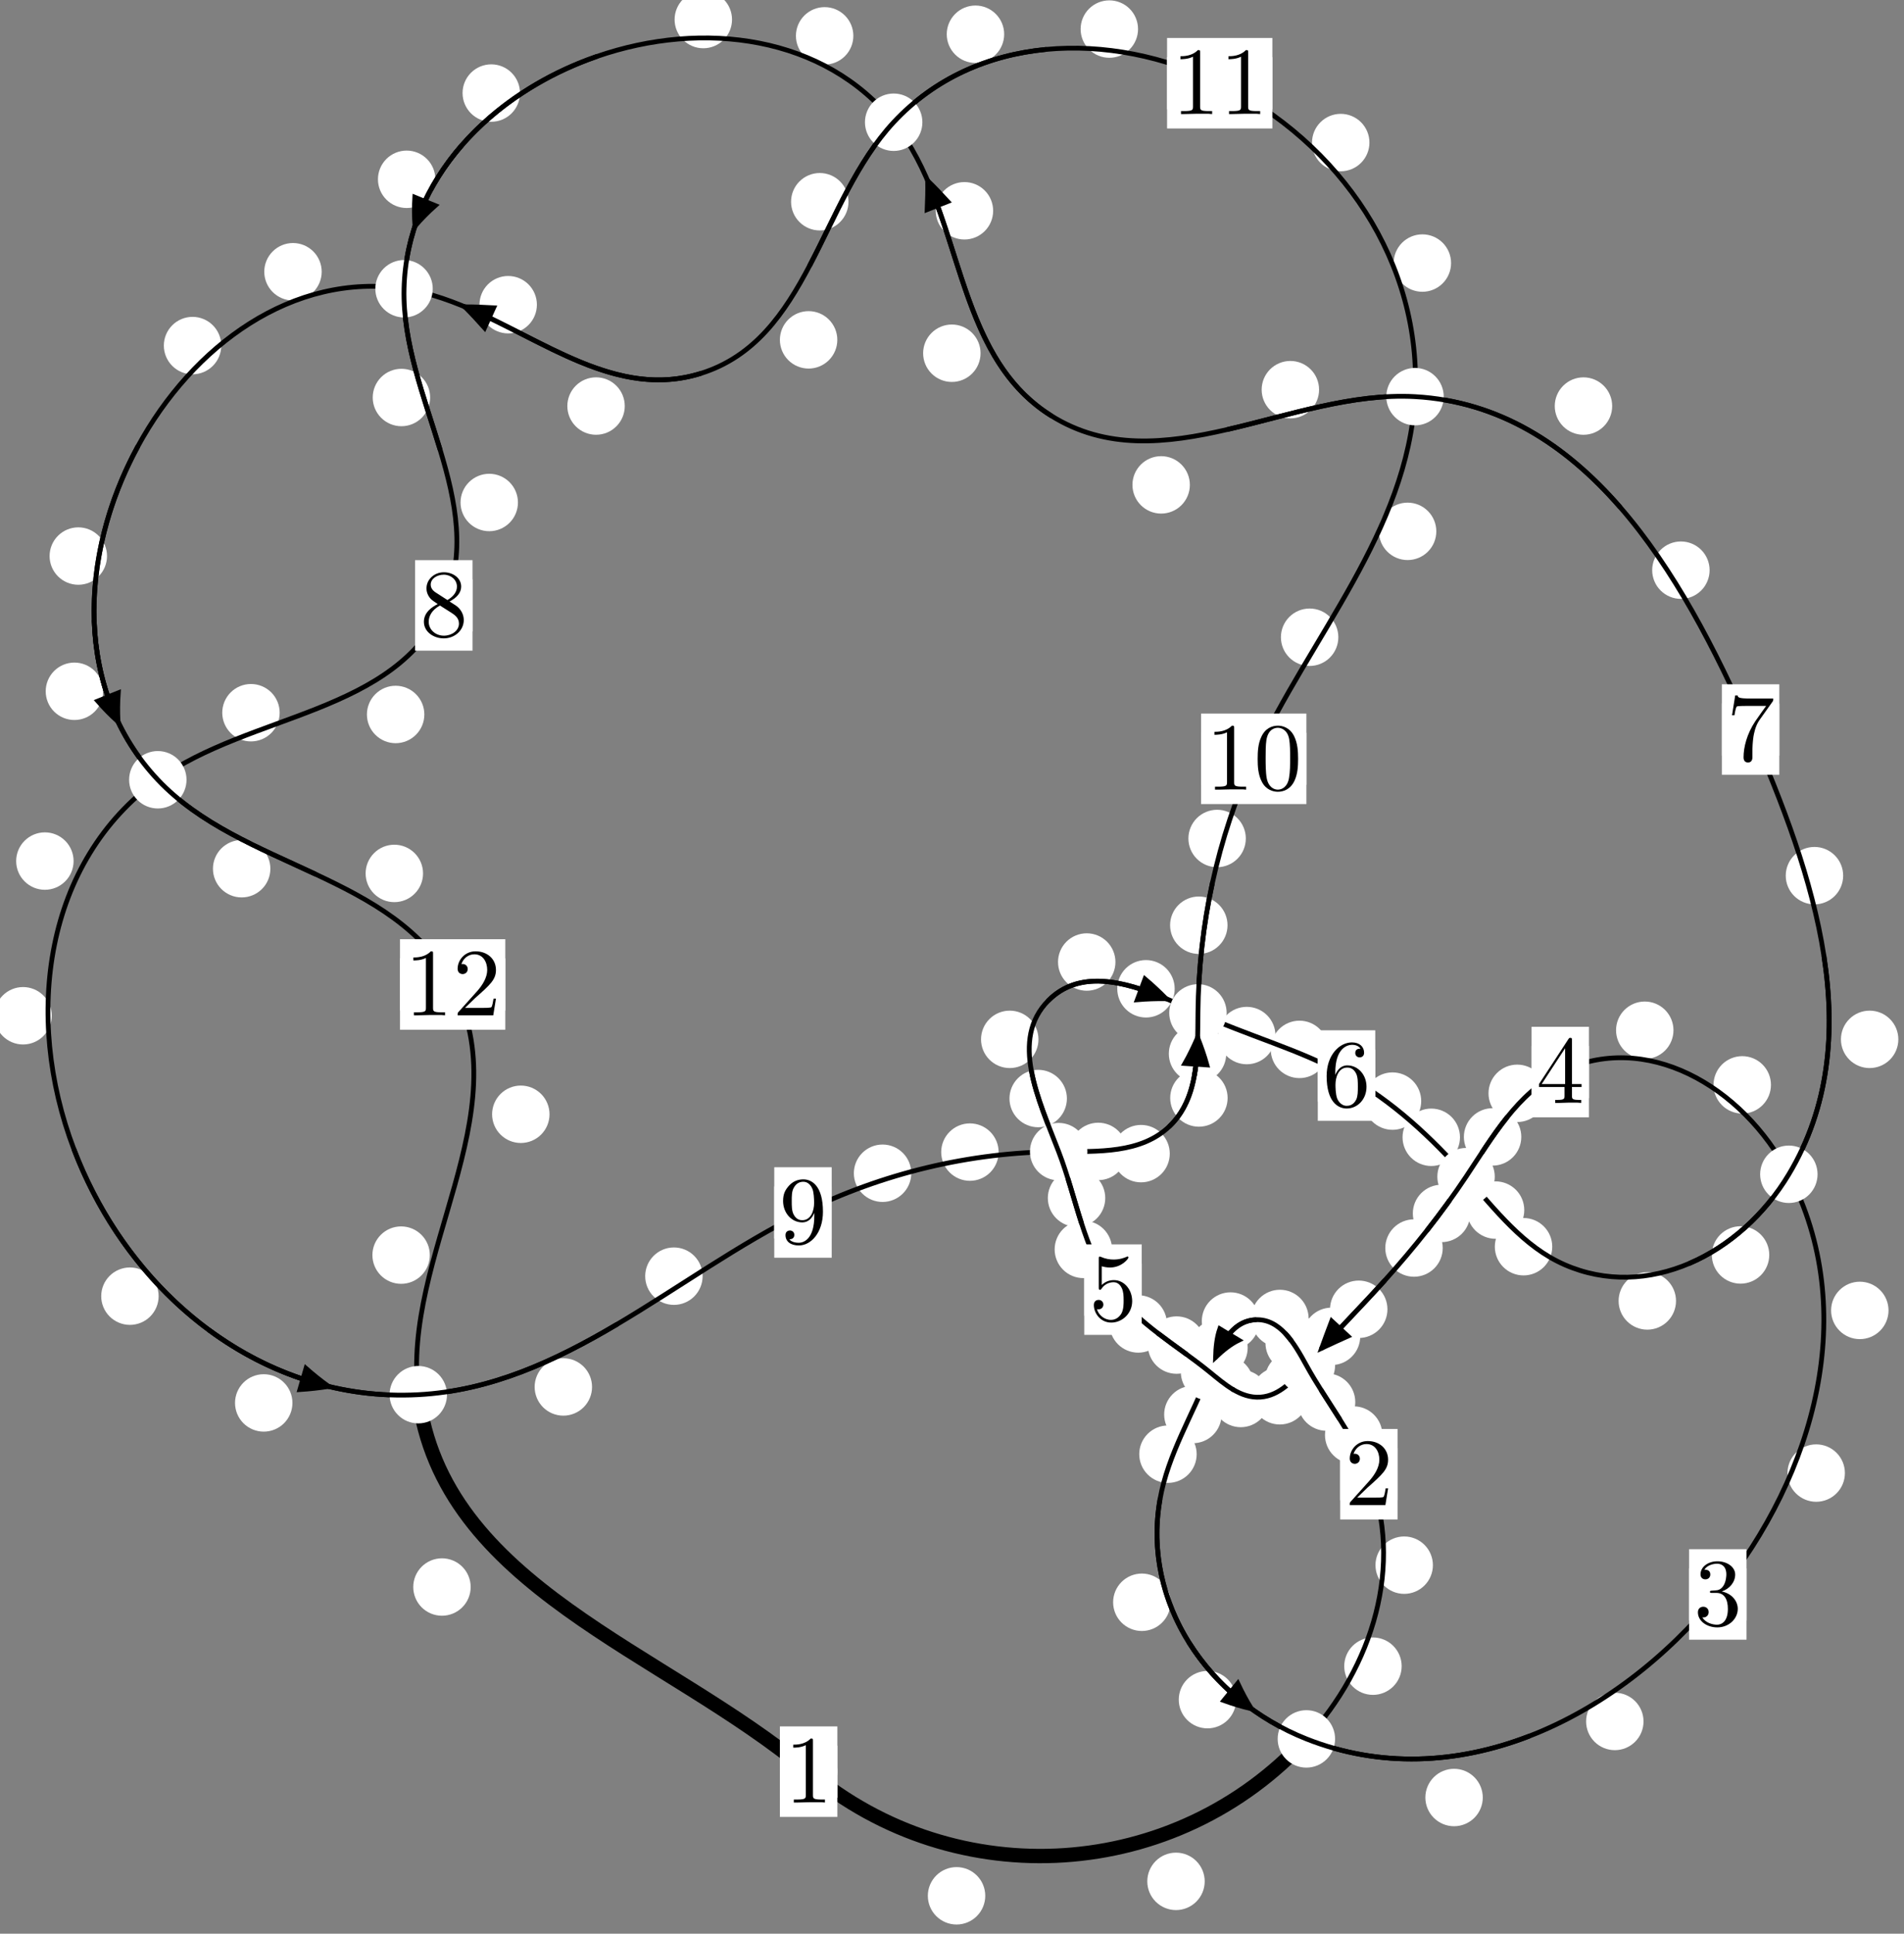 <?xml version="1.0"?>
<!-- Created by MetaPost 1.999 on 2021.07.06:0001 -->
<svg version="1.1" xmlns="http://www.w3.org/2000/svg" xmlns:xlink="http://www.w3.org/1999/xlink" width="198.215" height="201.273" viewBox="0 0 198.215 201.273">
<rect x="0" y="0" width="198.215" height="201.273" fill="#808080" stroke="none"/>
<!-- Original BoundingBox: -136.588898 -19.320282 61.626221 181.953217 -->
  <defs>
    <g transform="scale(0.01,0.01)" id="GLYPHcmr10_48">
      <path style="fill-rule: evenodd;" d="M460 -320C460 -400,455 -480,420 -554C374 -650,292 -666,250 -666C190 -666,117 -640,76 -547C44 -478,39 -400,39 -320C39 -245,43 -155,84 -79C127 2,200 22,249 22C303 22,379 1,423 -94C455 -163,460 -241,460 -320M249 -0C210 -0,151 -25,133 -121C122 -181,122 -273,122 -332C122 -396,122 -462,130 -516C149 -635,224 -644,249 -644C282 -644,348 -626,367 -527C377 -471,377 -395,377 -332C377 -257,377 -189,366 -125C351 -30,294 -0,249 -0"></path>
    </g>
    <g transform="scale(0.01,0.01)" id="GLYPHcmr10_49">
      <path style="fill-rule: evenodd;" d="M294 -640C294 -664,294 -666,271 -666C209 -602,121 -602,89 -602L89 -571C109 -571,168 -571,220 -597L220 -79C220 -43,217 -31,127 -31L95 -31L95 -0L257 -0L130 -3L217 -3L257 -3L297 -3L384 -3L419 -0L419 -31L387 -31C297 -31,294 -42,294 -79"></path>
    </g>
    <g transform="scale(0.01,0.01)" id="GLYPHcmr10_50">
      <path style="fill-rule: evenodd;" d="M127 -77L233 -180C389 -318,449 -372,449 -472C449 -586,359 -666,237 -666C124 -666,50 -574,50 -485C50 -429,100 -429,103 -429C120 -429,155 -441,155 -482C155 -508,137 -534,102 -534C94 -534,92 -534,89 -533C112 -598,166 -635,224 -635C315 -635,358 -554,358 -472C358 -392,308 -313,253 -251L61 -37C50 -26,50 -24,50 -0L421 -0L449 -174L424 -174C419 -144,412 -100,402 -85C395 -77,329 -77,307 -77"></path>
    </g>
    <g transform="scale(0.01,0.01)" id="GLYPHcmr10_51">
      <path style="fill-rule: evenodd;" d="M290 -352C372 -379,430 -449,430 -528C430 -610,342 -666,246 -666C145 -666,69 -606,69 -530C69 -497,91 -478,120 -478C151 -478,171 -500,171 -529C171 -579,124 -579,109 -579C140 -628,206 -641,242 -641C283 -641,338 -619,338 -529C338 -517,336 -459,310 -415C280 -367,246 -364,221 -363C213 -362,189 -360,182 -360C174 -359,167 -358,167 -348C167 -337,174 -337,191 -337L235 -337C317 -337,354 -269,354 -171C354 -35,285 -6,241 -6C198 -6,123 -23,88 -82C123 -77,154 -99,154 -137C154 -173,127 -193,98 -193C74 -193,42 -179,42 -135C42 -44,135 22,244 22C366 22,457 -69,457 -171C457 -253,394 -331,290 -352"></path>
    </g>
    <g transform="scale(0.01,0.01)" id="GLYPHcmr10_52">
      <path style="fill-rule: evenodd;" d="M294 -165L294 -78C294 -42,292 -31,218 -31L197 -31L197 -0L332 -0L238 -3L290 -3L332 -3L374 -3L427 -3L468 -0L468 -31L447 -31C373 -31,371 -42,371 -78L371 -165L471 -165L471 -196L371 -196L371 -651C371 -671,371 -677,355 -677C346 -677,343 -677,335 -665L28 -196L28 -165M300 -196L56 -196L300 -569"></path>
    </g>
    <g transform="scale(0.01,0.01)" id="GLYPHcmr10_53">
      <path style="fill-rule: evenodd;" d="M449 -201C449 -320,367 -420,259 -420C211 -420,168 -404,132 -369L132 -564C152 -558,185 -551,217 -551C340 -551,410 -642,410 -655C410 -661,407 -666,400 -666C399 -666,397 -666,392 -663C372 -654,323 -634,256 -634C216 -634,170 -641,123 -662C115 -665,113 -665,111 -665C101 -665,101 -657,101 -641L101 -345C101 -327,101 -319,115 -319C122 -319,124 -322,128 -328C139 -344,176 -398,257 -398C309 -398,334 -352,342 -334C358 -297,360 -258,360 -208C360 -173,360 -113,336 -71C312 -32,275 -6,229 -6C156 -6,99 -59,82 -118C85 -117,88 -116,99 -116C132 -116,149 -141,149 -165C149 -189,132 -214,99 -214C85 -214,50 -207,50 -161C50 -75,119 22,231 22C347 22,449 -74,449 -201"></path>
    </g>
    <g transform="scale(0.01,0.01)" id="GLYPHcmr10_54">
      <path style="fill-rule: evenodd;" d="M132 -328L132 -352C132 -605,256 -641,307 -641C331 -641,373 -635,395 -601C380 -601,340 -601,340 -556C340 -525,364 -510,386 -510C402 -510,432 -519,432 -558C432 -618,388 -666,305 -666C177 -666,42 -537,42 -316C42 -49,158 22,251 22C362 22,457 -72,457 -204C457 -331,368 -427,257 -427C189 -427,152 -376,132 -328M251 -6C188 -6,158 -66,152 -81C134 -128,134 -208,134 -226C134 -304,166 -404,256 -404C272 -404,318 -404,349 -342C367 -305,367 -254,367 -205C367 -157,367 -107,350 -71C320 -11,274 -6,251 -6"></path>
    </g>
    <g transform="scale(0.01,0.01)" id="GLYPHcmr10_55">
      <path style="fill-rule: evenodd;" d="M476 -609C485 -621,485 -623,485 -644L242 -644C120 -644,118 -657,114 -676L89 -676L56 -470L81 -470C84 -486,93 -549,106 -561C113 -567,191 -567,204 -567L411 -567C400 -551,321 -442,299 -409C209 -274,176 -135,176 -33C176 -23,176 22,222 22C268 22,268 -23,268 -33L268 -84C268 -139,271 -194,279 -248C283 -271,297 -357,341 -419"></path>
    </g>
    <g transform="scale(0.01,0.01)" id="GLYPHcmr10_56">
      <path style="fill-rule: evenodd;" d="M163 -457C117 -487,113 -521,113 -538C113 -599,178 -641,249 -641C322 -641,386 -589,386 -517C386 -460,347 -412,287 -377M309 -362C381 -399,430 -451,430 -517C430 -609,341 -666,250 -666C150 -666,69 -592,69 -499C69 -481,71 -436,113 -389C124 -377,161 -352,186 -335C128 -306,42 -250,42 -151C42 -45,144 22,249 22C362 22,457 -61,457 -168C457 -204,446 -249,408 -291C389 -312,373 -322,309 -362M209 -320L332 -242C360 -223,407 -193,407 -132C407 -58,332 -6,250 -6C164 -6,92 -68,92 -151C92 -209,124 -273,209 -320"></path>
    </g>
    <g transform="scale(0.01,0.01)" id="GLYPHcmr10_57">
      <path style="fill-rule: evenodd;" d="M367 -318L367 -286C367 -52,263 -6,205 -6C188 -6,134 -8,107 -42C151 -42,159 -71,159 -88C159 -119,135 -134,113 -134C97 -134,67 -125,67 -86C67 -19,121 22,206 22C335 22,457 -114,457 -329C457 -598,342 -666,253 -666C198 -666,149 -648,106 -603C65 -558,42 -516,42 -441C42 -316,130 -218,242 -218C303 -218,344 -260,367 -318M243 -241C227 -241,181 -241,150 -304C132 -341,132 -391,132 -440C132 -494,132 -541,153 -578C180 -628,218 -641,253 -641C299 -641,332 -607,349 -562C361 -530,365 -467,365 -421C365 -338,331 -241,243 -241"></path>
    </g>
  </defs>
  <path d="M102.57 197.332C102.57 196.539,102.255 195.779,101.694 195.218C101.134 194.658,100.374 194.343,99.581 194.343C98.788 194.343,98.028 194.658,97.468 195.218C96.907 195.779,96.592 196.539,96.592 197.332C96.592 198.124,96.907 198.884,97.468 199.445C98.028 200.005,98.788 200.32,99.581 200.32C100.374 200.32,101.134 200.005,101.694 199.445C102.255 198.884,102.57 198.124,102.57 197.332Z" style="fill: rgb(100%,100%,100%);stroke: none;"></path>
  <path d="M87.17 184.41C87.17 183.618,86.855 182.858,86.295 182.297C85.734 181.737,84.974 181.422,84.181 181.422C83.389 181.422,82.628 181.737,82.068 182.297C81.507 182.858,81.193 183.618,81.193 184.41C81.193 185.203,81.507 185.963,82.068 186.524C82.628 187.084,83.389 187.399,84.181 187.399C84.974 187.399,85.734 187.084,86.295 186.524C86.855 185.963,87.17 185.203,87.17 184.41Z" style="fill: rgb(100%,100%,100%);stroke: none;"></path>
  <path d="M145.919 173.43C145.919 172.637,145.604 171.877,145.043 171.316C144.483 170.756,143.723 170.441,142.93 170.441C142.137 170.441,141.377 170.756,140.817 171.316C140.256 171.877,139.941 172.637,139.941 173.43C139.941 174.222,140.256 174.982,140.817 175.543C141.377 176.103,142.137 176.418,142.93 176.418C143.723 176.418,144.483 176.103,145.043 175.543C145.604 174.982,145.919 174.222,145.919 173.43Z" style="fill: rgb(100%,100%,100%);stroke: none;"></path>
  <path d="M125.415 195.828C125.415 195.035,125.1 194.275,124.54 193.715C123.979 193.154,123.219 192.839,122.426 192.839C121.634 192.839,120.874 193.154,120.313 193.715C119.753 194.275,119.438 195.035,119.438 195.828C119.438 196.621,119.753 197.381,120.313 197.941C120.874 198.502,121.634 198.817,122.426 198.817C123.219 198.817,123.979 198.502,124.54 197.941C125.1 197.381,125.415 196.621,125.415 195.828Z" style="fill: rgb(100%,100%,100%);stroke: none;"></path>
  <path d="M143.914 149.372C143.914 148.579,143.599 147.819,143.039 147.258C142.478 146.698,141.718 146.383,140.925 146.383C140.133 146.383,139.372 146.698,138.812 147.258C138.252 147.819,137.937 148.579,137.937 149.372C137.937 150.165,138.252 150.925,138.812 151.485C139.372 152.046,140.133 152.361,140.925 152.361C141.718 152.361,142.478 152.046,143.039 151.485C143.599 150.925,143.914 150.165,143.914 149.372Z" style="fill: rgb(100%,100%,100%);stroke: none;"></path>
  <path d="M149.172 162.915C149.172 162.123,148.857 161.363,148.296 160.802C147.736 160.242,146.976 159.927,146.183 159.927C145.39 159.927,144.63 160.242,144.07 160.802C143.509 161.363,143.194 162.123,143.194 162.915C143.194 163.708,143.509 164.468,144.07 165.029C144.63 165.589,145.39 165.904,146.183 165.904C146.976 165.904,147.736 165.589,148.296 165.029C148.857 164.468,149.172 163.708,149.172 162.915Z" style="fill: rgb(100%,100%,100%);stroke: none;"></path>
  <path d="M137.718 139.797C137.718 139.005,137.403 138.244,136.843 137.684C136.282 137.123,135.522 136.808,134.729 136.808C133.937 136.808,133.176 137.123,132.616 137.684C132.055 138.244,131.741 139.005,131.741 139.797C131.741 140.59,132.055 141.35,132.616 141.911C133.176 142.471,133.937 142.786,134.729 142.786C135.522 142.786,136.282 142.471,136.843 141.911C137.403 141.35,137.718 140.59,137.718 139.797Z" style="fill: rgb(100%,100%,100%);stroke: none;"></path>
  <path d="M141.09 145.94C141.09 145.148,140.775 144.388,140.214 143.827C139.654 143.267,138.894 142.952,138.101 142.952C137.308 142.952,136.548 143.267,135.988 143.827C135.427 144.388,135.112 145.148,135.112 145.94C135.112 146.733,135.427 147.493,135.988 148.054C136.548 148.614,137.308 148.929,138.101 148.929C138.894 148.929,139.654 148.614,140.214 148.054C140.775 147.493,141.09 146.733,141.09 145.94Z" style="fill: rgb(100%,100%,100%);stroke: none;"></path>
  <path d="M131.092 137.505C131.092 136.713,130.777 135.953,130.216 135.392C129.656 134.832,128.896 134.517,128.103 134.517C127.31 134.517,126.55 134.832,125.99 135.392C125.429 135.953,125.114 136.713,125.114 137.505C125.114 138.298,125.429 139.058,125.99 139.619C126.55 140.179,127.31 140.494,128.103 140.494C128.896 140.494,129.656 140.179,130.216 139.619C130.777 139.058,131.092 138.298,131.092 137.505Z" style="fill: rgb(100%,100%,100%);stroke: none;"></path>
  <path d="M136.233 137.239C136.233 136.446,135.918 135.686,135.358 135.125C134.797 134.565,134.037 134.25,133.245 134.25C132.452 134.25,131.692 134.565,131.131 135.125C130.571 135.686,130.256 136.446,130.256 137.239C130.256 138.031,130.571 138.792,131.131 139.352C131.692 139.912,132.452 140.227,133.245 140.227C134.037 140.227,134.797 139.912,135.358 139.352C135.918 138.792,136.233 138.031,136.233 137.239Z" style="fill: rgb(100%,100%,100%);stroke: none;"></path>
  <path d="M127.173 147.234C127.173 146.441,126.858 145.681,126.297 145.121C125.737 144.56,124.977 144.245,124.184 144.245C123.391 144.245,122.631 144.56,122.071 145.121C121.51 145.681,121.195 146.441,121.195 147.234C121.195 148.027,121.51 148.787,122.071 149.347C122.631 149.908,123.391 150.223,124.184 150.223C124.977 150.223,125.737 149.908,126.297 149.347C126.858 148.787,127.173 148.027,127.173 147.234Z" style="fill: rgb(100%,100%,100%);stroke: none;"></path>
  <path d="M129.889 140.283C129.889 139.49,129.574 138.73,129.013 138.17C128.453 137.609,127.693 137.294,126.9 137.294C126.107 137.294,125.347 137.609,124.787 138.17C124.226 138.73,123.911 139.49,123.911 140.283C123.911 141.076,124.226 141.836,124.787 142.396C125.347 142.957,126.107 143.272,126.9 143.272C127.693 143.272,128.453 142.957,129.013 142.396C129.574 141.836,129.889 141.076,129.889 140.283Z" style="fill: rgb(100%,100%,100%);stroke: none;"></path>
  <path d="M121.859 166.778C121.859 165.985,121.544 165.225,120.983 164.665C120.423 164.104,119.663 163.789,118.87 163.789C118.077 163.789,117.317 164.104,116.757 164.665C116.196 165.225,115.881 165.985,115.881 166.778C115.881 167.571,116.196 168.331,116.757 168.891C117.317 169.452,118.077 169.767,118.87 169.767C119.663 169.767,120.423 169.452,120.983 168.891C121.544 168.331,121.859 167.571,121.859 166.778Z" style="fill: rgb(100%,100%,100%);stroke: none;"></path>
  <path d="M124.579 151.364C124.579 150.571,124.264 149.811,123.703 149.251C123.143 148.69,122.383 148.375,121.59 148.375C120.797 148.375,120.037 148.69,119.477 149.251C118.916 149.811,118.601 150.571,118.601 151.364C118.601 152.157,118.916 152.917,119.477 153.477C120.037 154.038,120.797 154.353,121.59 154.353C122.383 154.353,123.143 154.038,123.703 153.477C124.264 152.917,124.579 152.157,124.579 151.364Z" style="fill: rgb(100%,100%,100%);stroke: none;"></path>
  <path d="M154.364 187.101C154.364 186.308,154.049 185.548,153.489 184.987C152.928 184.427,152.168 184.112,151.375 184.112C150.583 184.112,149.823 184.427,149.262 184.987C148.702 185.548,148.387 186.308,148.387 187.101C148.387 187.893,148.702 188.653,149.262 189.214C149.823 189.774,150.583 190.089,151.375 190.089C152.168 190.089,152.928 189.774,153.489 189.214C154.049 188.653,154.364 187.893,154.364 187.101Z" style="fill: rgb(100%,100%,100%);stroke: none;"></path>
  <path d="M128.692 176.915C128.692 176.122,128.377 175.362,127.817 174.801C127.256 174.241,126.496 173.926,125.703 173.926C124.911 173.926,124.151 174.241,123.59 174.801C123.03 175.362,122.715 176.122,122.715 176.915C122.715 177.707,123.03 178.467,123.59 179.028C124.151 179.588,124.911 179.903,125.703 179.903C126.496 179.903,127.256 179.588,127.817 179.028C128.377 178.467,128.692 177.707,128.692 176.915Z" style="fill: rgb(100%,100%,100%);stroke: none;"></path>
  <path d="M192.063 153.33C192.063 152.538,191.748 151.777,191.187 151.217C190.627 150.656,189.867 150.342,189.074 150.342C188.281 150.342,187.521 150.656,186.961 151.217C186.4 151.777,186.085 152.538,186.085 153.33C186.085 154.123,186.4 154.883,186.961 155.444C187.521 156.004,188.281 156.319,189.074 156.319C189.867 156.319,190.627 156.004,191.187 155.444C191.748 154.883,192.063 154.123,192.063 153.33Z" style="fill: rgb(100%,100%,100%);stroke: none;"></path>
  <path d="M171.099 179.183C171.099 178.391,170.784 177.631,170.224 177.07C169.664 176.51,168.903 176.195,168.111 176.195C167.318 176.195,166.558 176.51,165.997 177.07C165.437 177.631,165.122 178.391,165.122 179.183C165.122 179.976,165.437 180.736,165.997 181.297C166.558 181.857,167.318 182.172,168.111 182.172C168.903 182.172,169.664 181.857,170.224 181.297C170.784 180.736,171.099 179.976,171.099 179.183Z" style="fill: rgb(100%,100%,100%);stroke: none;"></path>
  <path d="M184.364 112.922C184.364 112.129,184.05 111.369,183.489 110.809C182.929 110.248,182.168 109.933,181.376 109.933C180.583 109.933,179.823 110.248,179.262 110.809C178.702 111.369,178.387 112.129,178.387 112.922C178.387 113.715,178.702 114.475,179.262 115.035C179.823 115.596,180.583 115.911,181.376 115.911C182.168 115.911,182.929 115.596,183.489 115.035C184.05 114.475,184.364 113.715,184.364 112.922Z" style="fill: rgb(100%,100%,100%);stroke: none;"></path>
  <path d="M196.604 136.399C196.604 135.606,196.289 134.846,195.728 134.286C195.168 133.725,194.408 133.41,193.615 133.41C192.822 133.41,192.062 133.725,191.502 134.286C190.941 134.846,190.626 135.606,190.626 136.399C190.626 137.192,190.941 137.952,191.502 138.512C192.062 139.073,192.822 139.388,193.615 139.388C194.408 139.388,195.168 139.073,195.728 138.512C196.289 137.952,196.604 137.192,196.604 136.399Z" style="fill: rgb(100%,100%,100%);stroke: none;"></path>
  <path d="M160.939 113.803C160.939 113.01,160.624 112.25,160.063 111.69C159.503 111.129,158.743 110.814,157.95 110.814C157.157 110.814,156.397 111.129,155.837 111.69C155.276 112.25,154.961 113.01,154.961 113.803C154.961 114.596,155.276 115.356,155.837 115.916C156.397 116.477,157.157 116.792,157.95 116.792C158.743 116.792,159.503 116.477,160.063 115.916C160.624 115.356,160.939 114.596,160.939 113.803Z" style="fill: rgb(100%,100%,100%);stroke: none;"></path>
  <path d="M174.216 107.235C174.216 106.443,173.901 105.682,173.341 105.122C172.78 104.562,172.02 104.247,171.227 104.247C170.435 104.247,169.674 104.562,169.114 105.122C168.553 105.682,168.239 106.443,168.239 107.235C168.239 108.028,168.553 108.788,169.114 109.349C169.674 109.909,170.435 110.224,171.227 110.224C172.02 110.224,172.78 109.909,173.341 109.349C173.901 108.788,174.216 108.028,174.216 107.235Z" style="fill: rgb(100%,100%,100%);stroke: none;"></path>
  <path d="M153.061 126.304C153.061 125.511,152.746 124.751,152.185 124.19C151.625 123.63,150.865 123.315,150.072 123.315C149.279 123.315,148.519 123.63,147.959 124.19C147.398 124.751,147.083 125.511,147.083 126.304C147.083 127.096,147.398 127.857,147.959 128.417C148.519 128.977,149.279 129.292,150.072 129.292C150.865 129.292,151.625 128.977,152.185 128.417C152.746 127.857,153.061 127.096,153.061 126.304Z" style="fill: rgb(100%,100%,100%);stroke: none;"></path>
  <path d="M158.374 118.339C158.374 117.546,158.059 116.786,157.499 116.226C156.938 115.665,156.178 115.35,155.385 115.35C154.593 115.35,153.833 115.665,153.272 116.226C152.712 116.786,152.397 117.546,152.397 118.339C152.397 119.132,152.712 119.892,153.272 120.452C153.833 121.013,154.593 121.328,155.385 121.328C156.178 121.328,156.938 121.013,157.499 120.452C158.059 119.892,158.374 119.132,158.374 118.339Z" style="fill: rgb(100%,100%,100%);stroke: none;"></path>
  <path d="M144.439 136.281C144.439 135.488,144.124 134.728,143.564 134.168C143.003 133.607,142.243 133.292,141.45 133.292C140.658 133.292,139.897 133.607,139.337 134.168C138.777 134.728,138.462 135.488,138.462 136.281C138.462 137.074,138.777 137.834,139.337 138.394C139.897 138.955,140.658 139.27,141.45 139.27C142.243 139.27,143.003 138.955,143.564 138.394C144.124 137.834,144.439 137.074,144.439 136.281Z" style="fill: rgb(100%,100%,100%);stroke: none;"></path>
  <path d="M150.194 129.906C150.194 129.113,149.879 128.353,149.318 127.792C148.758 127.232,147.998 126.917,147.205 126.917C146.412 126.917,145.652 127.232,145.092 127.792C144.531 128.353,144.216 129.113,144.216 129.906C144.216 130.698,144.531 131.458,145.092 132.019C145.652 132.579,146.412 132.894,147.205 132.894C147.998 132.894,148.758 132.579,149.318 132.019C149.879 131.458,150.194 130.698,150.194 129.906Z" style="fill: rgb(100%,100%,100%);stroke: none;"></path>
  <path d="M137.658 143.645C137.658 142.852,137.343 142.092,136.782 141.532C136.222 140.971,135.462 140.656,134.669 140.656C133.876 140.656,133.116 140.971,132.556 141.532C131.995 142.092,131.68 142.852,131.68 143.645C131.68 144.438,131.995 145.198,132.556 145.758C133.116 146.319,133.876 146.634,134.669 146.634C135.462 146.634,136.222 146.319,136.782 145.758C137.343 145.198,137.658 144.438,137.658 143.645Z" style="fill: rgb(100%,100%,100%);stroke: none;"></path>
  <path d="M141.606 139.099C141.606 138.306,141.291 137.546,140.731 136.985C140.17 136.425,139.41 136.11,138.617 136.11C137.825 136.11,137.064 136.425,136.504 136.985C135.943 137.546,135.629 138.306,135.629 139.099C135.629 139.891,135.943 140.652,136.504 141.212C137.064 141.773,137.825 142.087,138.617 142.087C139.41 142.087,140.17 141.773,140.731 141.212C141.291 140.652,141.606 139.891,141.606 139.099Z" style="fill: rgb(100%,100%,100%);stroke: none;"></path>
  <path d="M132.155 145.566C132.155 144.773,131.84 144.013,131.28 143.453C130.72 142.892,129.959 142.577,129.167 142.577C128.374 142.577,127.614 142.892,127.053 143.453C126.493 144.013,126.178 144.773,126.178 145.566C126.178 146.359,126.493 147.119,127.053 147.679C127.614 148.24,128.374 148.555,129.167 148.555C129.959 148.555,130.72 148.24,131.28 147.679C131.84 147.119,132.155 146.359,132.155 145.566Z" style="fill: rgb(100%,100%,100%);stroke: none;"></path>
  <path d="M136.222 145.284C136.222 144.492,135.907 143.732,135.347 143.171C134.786 142.611,134.026 142.296,133.233 142.296C132.441 142.296,131.68 142.611,131.12 143.171C130.56 143.732,130.245 144.492,130.245 145.284C130.245 146.077,130.56 146.837,131.12 147.398C131.68 147.958,132.441 148.273,133.233 148.273C134.026 148.273,134.786 147.958,135.347 147.398C135.907 146.837,136.222 146.077,136.222 145.284Z" style="fill: rgb(100%,100%,100%);stroke: none;"></path>
  <path d="M125.474 140.007C125.474 139.214,125.159 138.454,124.599 137.893C124.038 137.333,123.278 137.018,122.485 137.018C121.693 137.018,120.932 137.333,120.372 137.893C119.811 138.454,119.496 139.214,119.496 140.007C119.496 140.799,119.811 141.56,120.372 142.12C120.932 142.681,121.693 142.996,122.485 142.996C123.278 142.996,124.038 142.681,124.599 142.12C125.159 141.56,125.474 140.799,125.474 140.007Z" style="fill: rgb(100%,100%,100%);stroke: none;"></path>
  <path d="M130.499 144.096C130.499 143.304,130.184 142.544,129.624 141.983C129.063 141.423,128.303 141.108,127.51 141.108C126.718 141.108,125.958 141.423,125.397 141.983C124.837 142.544,124.522 143.304,124.522 144.096C124.522 144.889,124.837 145.649,125.397 146.21C125.958 146.77,126.718 147.085,127.51 147.085C128.303 147.085,129.063 146.77,129.624 146.21C130.184 145.649,130.499 144.889,130.499 144.096Z" style="fill: rgb(100%,100%,100%);stroke: none;"></path>
  <path d="M115.771 130.048C115.771 129.256,115.456 128.495,114.896 127.935C114.336 127.374,113.575 127.06,112.783 127.06C111.99 127.06,111.23 127.374,110.669 127.935C110.109 128.495,109.794 129.256,109.794 130.048C109.794 130.841,110.109 131.601,110.669 132.162C111.23 132.722,111.99 133.037,112.783 133.037C113.575 133.037,114.336 132.722,114.896 132.162C115.456 131.601,115.771 130.841,115.771 130.048Z" style="fill: rgb(100%,100%,100%);stroke: none;"></path>
  <path d="M121.486 137.809C121.486 137.016,121.171 136.256,120.611 135.695C120.05 135.135,119.29 134.82,118.498 134.82C117.705 134.82,116.945 135.135,116.384 135.695C115.824 136.256,115.509 137.016,115.509 137.809C115.509 138.601,115.824 139.361,116.384 139.922C116.945 140.482,117.705 140.797,118.498 140.797C119.29 140.797,120.05 140.482,120.611 139.922C121.171 139.361,121.486 138.601,121.486 137.809Z" style="fill: rgb(100%,100%,100%);stroke: none;"></path>
  <path d="M111.069 114.345C111.069 113.552,110.754 112.792,110.193 112.232C109.633 111.671,108.873 111.356,108.08 111.356C107.287 111.356,106.527 111.671,105.967 112.232C105.406 112.792,105.091 113.552,105.091 114.345C105.091 115.138,105.406 115.898,105.967 116.458C106.527 117.019,107.287 117.334,108.08 117.334C108.873 117.334,109.633 117.019,110.193 116.458C110.754 115.898,111.069 115.138,111.069 114.345Z" style="fill: rgb(100%,100%,100%);stroke: none;"></path>
  <path d="M115.062 124.704C115.062 123.911,114.747 123.151,114.186 122.59C113.626 122.03,112.866 121.715,112.073 121.715C111.28 121.715,110.52 122.03,109.96 122.59C109.399 123.151,109.084 123.911,109.084 124.704C109.084 125.496,109.399 126.257,109.96 126.817C110.52 127.377,111.28 127.692,112.073 127.692C112.866 127.692,113.626 127.377,114.186 126.817C114.747 126.257,115.062 125.496,115.062 124.704Z" style="fill: rgb(100%,100%,100%);stroke: none;"></path>
  <path d="M116.122 100.135C116.122 99.342,115.807 98.582,115.247 98.021C114.686 97.461,113.926 97.146,113.133 97.146C112.341 97.146,111.581 97.461,111.02 98.021C110.46 98.582,110.145 99.342,110.145 100.135C110.145 100.927,110.46 101.687,111.02 102.248C111.581 102.808,112.341 103.123,113.133 103.123C113.926 103.123,114.686 102.808,115.247 102.248C115.807 101.687,116.122 100.927,116.122 100.135Z" style="fill: rgb(100%,100%,100%);stroke: none;"></path>
  <path d="M108.108 108.184C108.108 107.392,107.793 106.631,107.232 106.071C106.672 105.511,105.912 105.196,105.119 105.196C104.326 105.196,103.566 105.511,103.006 106.071C102.445 106.631,102.13 107.392,102.13 108.184C102.13 108.977,102.445 109.737,103.006 110.298C103.566 110.858,104.326 111.173,105.119 111.173C105.912 111.173,106.672 110.858,107.232 110.298C107.793 109.737,108.108 108.977,108.108 108.184Z" style="fill: rgb(100%,100%,100%);stroke: none;"></path>
  <path d="M132.782 107.79C132.782 106.997,132.467 106.237,131.907 105.676C131.346 105.116,130.586 104.801,129.793 104.801C129.001 104.801,128.24 105.116,127.68 105.676C127.119 106.237,126.804 106.997,126.804 107.79C126.804 108.582,127.119 109.343,127.68 109.903C128.24 110.464,129.001 110.778,129.793 110.778C130.586 110.778,131.346 110.464,131.907 109.903C132.467 109.343,132.782 108.582,132.782 107.79Z" style="fill: rgb(100%,100%,100%);stroke: none;"></path>
  <path d="M122.29 102.922C122.29 102.129,121.975 101.369,121.415 100.808C120.854 100.248,120.094 99.933,119.301 99.933C118.509 99.933,117.748 100.248,117.188 100.808C116.627 101.369,116.313 102.129,116.313 102.922C116.313 103.714,116.627 104.475,117.188 105.035C117.748 105.596,118.509 105.911,119.301 105.911C120.094 105.911,120.854 105.596,121.415 105.035C121.975 104.475,122.29 103.714,122.29 102.922Z" style="fill: rgb(100%,100%,100%);stroke: none;"></path>
  <path d="M147.954 114.613C147.954 113.82,147.639 113.06,147.079 112.499C146.518 111.939,145.758 111.624,144.965 111.624C144.173 111.624,143.413 111.939,142.852 112.499C142.292 113.06,141.977 113.82,141.977 114.613C141.977 115.405,142.292 116.165,142.852 116.726C143.413 117.286,144.173 117.601,144.965 117.601C145.758 117.601,146.518 117.286,147.079 116.726C147.639 116.165,147.954 115.405,147.954 114.613Z" style="fill: rgb(100%,100%,100%);stroke: none;"></path>
  <path d="M138.268 109.229C138.268 108.437,137.953 107.677,137.392 107.116C136.832 106.556,136.072 106.241,135.279 106.241C134.486 106.241,133.726 106.556,133.165 107.116C132.605 107.677,132.29 108.437,132.29 109.229C132.29 110.022,132.605 110.782,133.165 111.343C133.726 111.903,134.486 112.218,135.279 112.218C136.072 112.218,136.832 111.903,137.392 111.343C137.953 110.782,138.268 110.022,138.268 109.229Z" style="fill: rgb(100%,100%,100%);stroke: none;"></path>
  <path d="M158.683 125.956C158.683 125.163,158.369 124.403,157.808 123.842C157.248 123.282,156.487 122.967,155.695 122.967C154.902 122.967,154.142 123.282,153.581 123.842C153.021 124.403,152.706 125.163,152.706 125.956C152.706 126.748,153.021 127.508,153.581 128.069C154.142 128.629,154.902 128.944,155.695 128.944C156.487 128.944,157.248 128.629,157.808 128.069C158.369 127.508,158.683 126.748,158.683 125.956Z" style="fill: rgb(100%,100%,100%);stroke: none;"></path>
  <path d="M151.99 118.379C151.99 117.586,151.675 116.826,151.115 116.265C150.554 115.705,149.794 115.39,149.001 115.39C148.209 115.39,147.448 115.705,146.888 116.265C146.327 116.826,146.012 117.586,146.012 118.379C146.012 119.171,146.327 119.932,146.888 120.492C147.448 121.052,148.209 121.367,149.001 121.367C149.794 121.367,150.554 121.052,151.115 120.492C151.675 119.932,151.99 119.171,151.99 118.379Z" style="fill: rgb(100%,100%,100%);stroke: none;"></path>
  <path d="M174.481 135.413C174.481 134.62,174.166 133.86,173.606 133.299C173.045 132.739,172.285 132.424,171.492 132.424C170.7 132.424,169.94 132.739,169.379 133.299C168.819 133.86,168.504 134.62,168.504 135.413C168.504 136.205,168.819 136.966,169.379 137.526C169.94 138.087,170.7 138.402,171.492 138.402C172.285 138.402,173.045 138.087,173.606 137.526C174.166 136.966,174.481 136.205,174.481 135.413Z" style="fill: rgb(100%,100%,100%);stroke: none;"></path>
  <path d="M161.596 129.768C161.596 128.975,161.281 128.215,160.721 127.655C160.16 127.094,159.4 126.779,158.608 126.779C157.815 126.779,157.055 127.094,156.494 127.655C155.934 128.215,155.619 128.975,155.619 129.768C155.619 130.561,155.934 131.321,156.494 131.881C157.055 132.442,157.815 132.757,158.608 132.757C159.4 132.757,160.16 132.442,160.721 131.881C161.281 131.321,161.596 130.561,161.596 129.768Z" style="fill: rgb(100%,100%,100%);stroke: none;"></path>
  <path d="M197.626 108.184C197.626 107.392,197.311 106.632,196.751 106.071C196.19 105.511,195.43 105.196,194.637 105.196C193.845 105.196,193.085 105.511,192.524 106.071C191.964 106.632,191.649 107.392,191.649 108.184C191.649 108.977,191.964 109.737,192.524 110.298C193.085 110.858,193.845 111.173,194.637 111.173C195.43 111.173,196.19 110.858,196.751 110.298C197.311 109.737,197.626 108.977,197.626 108.184Z" style="fill: rgb(100%,100%,100%);stroke: none;"></path>
  <path d="M184.188 130.625C184.188 129.833,183.873 129.073,183.313 128.512C182.752 127.952,181.992 127.637,181.2 127.637C180.407 127.637,179.647 127.952,179.086 128.512C178.526 129.073,178.211 129.833,178.211 130.625C178.211 131.418,178.526 132.178,179.086 132.739C179.647 133.299,180.407 133.614,181.2 133.614C181.992 133.614,182.752 133.299,183.313 132.739C183.873 132.178,184.188 131.418,184.188 130.625Z" style="fill: rgb(100%,100%,100%);stroke: none;"></path>
  <path d="M177.978 59.348C177.978 58.556,177.663 57.795,177.102 57.235C176.542 56.675,175.782 56.36,174.989 56.36C174.196 56.36,173.436 56.675,172.876 57.235C172.315 57.795,172 58.556,172 59.348C172 60.141,172.315 60.901,172.876 61.462C173.436 62.022,174.196 62.337,174.989 62.337C175.782 62.337,176.542 62.022,177.102 61.462C177.663 60.901,177.978 60.141,177.978 59.348Z" style="fill: rgb(100%,100%,100%);stroke: none;"></path>
  <path d="M191.882 91.146C191.882 90.353,191.567 89.593,191.007 89.032C190.446 88.472,189.686 88.157,188.893 88.157C188.101 88.157,187.34 88.472,186.78 89.032C186.219 89.593,185.904 90.353,185.904 91.146C185.904 91.938,186.219 92.698,186.78 93.259C187.34 93.819,188.101 94.134,188.893 94.134C189.686 94.134,190.446 93.819,191.007 93.259C191.567 92.698,191.882 91.938,191.882 91.146Z" style="fill: rgb(100%,100%,100%);stroke: none;"></path>
  <path d="M137.322 40.56C137.322 39.767,137.007 39.007,136.446 38.446C135.886 37.886,135.126 37.571,134.333 37.571C133.54 37.571,132.78 37.886,132.22 38.446C131.659 39.007,131.344 39.767,131.344 40.56C131.344 41.352,131.659 42.113,132.22 42.673C132.78 43.234,133.54 43.549,134.333 43.549C135.126 43.549,135.886 43.234,136.446 42.673C137.007 42.113,137.322 41.352,137.322 40.56Z" style="fill: rgb(100%,100%,100%);stroke: none;"></path>
  <path d="M167.835 42.267C167.835 41.474,167.52 40.714,166.959 40.154C166.399 39.593,165.639 39.278,164.846 39.278C164.053 39.278,163.293 39.593,162.733 40.154C162.172 40.714,161.857 41.474,161.857 42.267C161.857 43.06,162.172 43.82,162.733 44.38C163.293 44.941,164.053 45.256,164.846 45.256C165.639 45.256,166.399 44.941,166.959 44.38C167.52 43.82,167.835 43.06,167.835 42.267Z" style="fill: rgb(100%,100%,100%);stroke: none;"></path>
  <path d="M102.08 36.768C102.08 35.975,101.765 35.215,101.204 34.655C100.644 34.094,99.884 33.779,99.091 33.779C98.298 33.779,97.538 34.094,96.978 34.655C96.417 35.215,96.102 35.975,96.102 36.768C96.102 37.561,96.417 38.321,96.978 38.881C97.538 39.442,98.298 39.757,99.091 39.757C99.884 39.757,100.644 39.442,101.204 38.881C101.765 38.321,102.08 37.561,102.08 36.768Z" style="fill: rgb(100%,100%,100%);stroke: none;"></path>
  <path d="M123.87 50.47C123.87 49.678,123.555 48.918,122.995 48.357C122.435 47.797,121.674 47.482,120.882 47.482C120.089 47.482,119.329 47.797,118.768 48.357C118.208 48.918,117.893 49.678,117.893 50.47C117.893 51.263,118.208 52.023,118.768 52.584C119.329 53.144,120.089 53.459,120.882 53.459C121.674 53.459,122.435 53.144,122.995 52.584C123.555 52.023,123.87 51.263,123.87 50.47Z" style="fill: rgb(100%,100%,100%);stroke: none;"></path>
  <path d="M88.837 3.731C88.837 2.938,88.522 2.178,87.961 1.618C87.401 1.057,86.641 0.742,85.848 0.742C85.055 0.742,84.295 1.057,83.735 1.618C83.174 2.178,82.859 2.938,82.859 3.731C82.859 4.524,83.174 5.284,83.735 5.844C84.295 6.405,85.055 6.72,85.848 6.72C86.641 6.72,87.401 6.405,87.961 5.844C88.522 5.284,88.837 4.524,88.837 3.731Z" style="fill: rgb(100%,100%,100%);stroke: none;"></path>
  <path d="M103.391 21.941C103.391 21.148,103.077 20.388,102.516 19.828C101.956 19.267,101.195 18.952,100.403 18.952C99.61 18.952,98.85 19.267,98.289 19.828C97.729 20.388,97.414 21.148,97.414 21.941C97.414 22.734,97.729 23.494,98.289 24.054C98.85 24.615,99.61 24.93,100.403 24.93C101.195 24.93,101.956 24.615,102.516 24.054C103.077 23.494,103.391 22.734,103.391 21.941Z" style="fill: rgb(100%,100%,100%);stroke: none;"></path>
  <path d="M54.133 9.686C54.133 8.894,53.818 8.133,53.257 7.573C52.697 7.012,51.937 6.698,51.144 6.698C50.351 6.698,49.591 7.012,49.031 7.573C48.47 8.133,48.155 8.894,48.155 9.686C48.155 10.479,48.47 11.239,49.031 11.8C49.591 12.36,50.351 12.675,51.144 12.675C51.937 12.675,52.697 12.36,53.257 11.8C53.818 11.239,54.133 10.479,54.133 9.686Z" style="fill: rgb(100%,100%,100%);stroke: none;"></path>
  <path d="M76.207 2.036C76.207 1.243,75.892 0.483,75.331 -0.078C74.771 -0.638,74.011 -0.953,73.218 -0.953C72.425 -0.953,71.665 -0.638,71.105 -0.078C70.544 0.483,70.229 1.243,70.229 2.036C70.229 2.828,70.544 3.588,71.105 4.149C71.665 4.709,72.425 5.024,73.218 5.024C74.011 5.024,74.771 4.709,75.331 4.149C75.892 3.588,76.207 2.828,76.207 2.036Z" style="fill: rgb(100%,100%,100%);stroke: none;"></path>
  <path d="M44.78 41.376C44.78 40.583,44.465 39.823,43.904 39.262C43.344 38.702,42.584 38.387,41.791 38.387C40.998 38.387,40.238 38.702,39.678 39.262C39.117 39.823,38.802 40.583,38.802 41.376C38.802 42.168,39.117 42.928,39.678 43.489C40.238 44.049,40.998 44.364,41.791 44.364C42.584 44.364,43.344 44.049,43.904 43.489C44.465 42.928,44.78 42.168,44.78 41.376Z" style="fill: rgb(100%,100%,100%);stroke: none;"></path>
  <path d="M45.323 18.663C45.323 17.87,45.008 17.11,44.448 16.55C43.887 15.989,43.127 15.674,42.335 15.674C41.542 15.674,40.782 15.989,40.221 16.55C39.661 17.11,39.346 17.87,39.346 18.663C39.346 19.456,39.661 20.216,40.221 20.776C40.782 21.337,41.542 21.652,42.335 21.652C43.127 21.652,43.887 21.337,44.448 20.776C45.008 20.216,45.323 19.456,45.323 18.663Z" style="fill: rgb(100%,100%,100%);stroke: none;"></path>
  <path d="M44.176 74.368C44.176 73.576,43.861 72.815,43.3 72.255C42.74 71.694,41.98 71.379,41.187 71.379C40.394 71.379,39.634 71.694,39.074 72.255C38.513 72.815,38.198 73.576,38.198 74.368C38.198 75.161,38.513 75.921,39.074 76.482C39.634 77.042,40.394 77.357,41.187 77.357C41.98 77.357,42.74 77.042,43.3 76.482C43.861 75.921,44.176 75.161,44.176 74.368Z" style="fill: rgb(100%,100%,100%);stroke: none;"></path>
  <path d="M53.921 52.304C53.921 51.511,53.606 50.751,53.046 50.191C52.485 49.63,51.725 49.315,50.933 49.315C50.14 49.315,49.38 49.63,48.819 50.191C48.259 50.751,47.944 51.511,47.944 52.304C47.944 53.097,48.259 53.857,48.819 54.417C49.38 54.978,50.14 55.293,50.933 55.293C51.725 55.293,52.485 54.978,53.046 54.417C53.606 53.857,53.921 53.097,53.921 52.304Z" style="fill: rgb(100%,100%,100%);stroke: none;"></path>
  <path d="M7.661 89.628C7.661 88.835,7.346 88.075,6.785 87.514C6.225 86.954,5.465 86.639,4.672 86.639C3.879 86.639,3.119 86.954,2.559 87.514C1.998 88.075,1.683 88.835,1.683 89.628C1.683 90.42,1.998 91.181,2.559 91.741C3.119 92.302,3.879 92.617,4.672 92.617C5.465 92.617,6.225 92.302,6.785 91.741C7.346 91.181,7.661 90.42,7.661 89.628Z" style="fill: rgb(100%,100%,100%);stroke: none;"></path>
  <path d="M29.115 74.186C29.115 73.393,28.8 72.633,28.24 72.072C27.679 71.512,26.919 71.197,26.126 71.197C25.334 71.197,24.574 71.512,24.013 72.072C23.453 72.633,23.138 73.393,23.138 74.186C23.138 74.978,23.453 75.738,24.013 76.299C24.574 76.859,25.334 77.174,26.126 77.174C26.919 77.174,27.679 76.859,28.24 76.299C28.8 75.738,29.115 74.978,29.115 74.186Z" style="fill: rgb(100%,100%,100%);stroke: none;"></path>
  <path d="M16.514 134.917C16.514 134.124,16.199 133.364,15.639 132.803C15.078 132.243,14.318 131.928,13.525 131.928C12.733 131.928,11.973 132.243,11.412 132.803C10.852 133.364,10.537 134.124,10.537 134.917C10.537 135.709,10.852 136.469,11.412 137.03C11.973 137.59,12.733 137.905,13.525 137.905C14.318 137.905,15.078 137.59,15.639 137.03C16.199 136.469,16.514 135.709,16.514 134.917Z" style="fill: rgb(100%,100%,100%);stroke: none;"></path>
  <path d="M5.389 105.73C5.389 104.937,5.074 104.177,4.513 103.616C3.953 103.056,3.193 102.741,2.4 102.741C1.607 102.741,0.847 103.056,0.287 103.616C-0.274 104.177,-0.589 104.937,-0.589 105.73C-0.589 106.522,-0.274 107.283,0.287 107.843C0.847 108.403,1.607 108.718,2.4 108.718C3.193 108.718,3.953 108.403,4.513 107.843C5.074 107.283,5.389 106.522,5.389 105.73Z" style="fill: rgb(100%,100%,100%);stroke: none;"></path>
  <path d="M61.635 144.366C61.635 143.573,61.32 142.813,60.76 142.252C60.199 141.692,59.439 141.377,58.647 141.377C57.854 141.377,57.094 141.692,56.533 142.252C55.973 142.813,55.658 143.573,55.658 144.366C55.658 145.158,55.973 145.918,56.533 146.479C57.094 147.039,57.854 147.354,58.647 147.354C59.439 147.354,60.199 147.039,60.76 146.479C61.32 145.918,61.635 145.158,61.635 144.366Z" style="fill: rgb(100%,100%,100%);stroke: none;"></path>
  <path d="M30.444 146.028C30.444 145.236,30.129 144.476,29.569 143.915C29.008 143.355,28.248 143.04,27.456 143.04C26.663 143.04,25.903 143.355,25.342 143.915C24.782 144.476,24.467 145.236,24.467 146.028C24.467 146.821,24.782 147.581,25.342 148.142C25.903 148.702,26.663 149.017,27.456 149.017C28.248 149.017,29.008 148.702,29.569 148.142C30.129 147.581,30.444 146.821,30.444 146.028Z" style="fill: rgb(100%,100%,100%);stroke: none;"></path>
  <path d="M94.868 122.122C94.868 121.329,94.553 120.569,93.992 120.008C93.432 119.448,92.672 119.133,91.879 119.133C91.086 119.133,90.326 119.448,89.766 120.008C89.205 120.569,88.89 121.329,88.89 122.122C88.89 122.914,89.205 123.674,89.766 124.235C90.326 124.795,91.086 125.11,91.879 125.11C92.672 125.11,93.432 124.795,93.992 124.235C94.553 123.674,94.868 122.914,94.868 122.122Z" style="fill: rgb(100%,100%,100%);stroke: none;"></path>
  <path d="M73.146 132.834C73.146 132.041,72.831 131.281,72.27 130.721C71.71 130.16,70.95 129.845,70.157 129.845C69.364 129.845,68.604 130.16,68.044 130.721C67.483 131.281,67.168 132.041,67.168 132.834C67.168 133.627,67.483 134.387,68.044 134.947C68.604 135.508,69.364 135.823,70.157 135.823C70.95 135.823,71.71 135.508,72.27 134.947C72.831 134.387,73.146 133.627,73.146 132.834Z" style="fill: rgb(100%,100%,100%);stroke: none;"></path>
  <path d="M117.322 119.85C117.322 119.057,117.007 118.297,116.446 117.737C115.886 117.176,115.126 116.861,114.333 116.861C113.54 116.861,112.78 117.176,112.22 117.737C111.659 118.297,111.344 119.057,111.344 119.85C111.344 120.643,111.659 121.403,112.22 121.963C112.78 122.524,113.54 122.839,114.333 122.839C115.126 122.839,115.886 122.524,116.446 121.963C117.007 121.403,117.322 120.643,117.322 119.85Z" style="fill: rgb(100%,100%,100%);stroke: none;"></path>
  <path d="M103.961 119.92C103.961 119.128,103.646 118.368,103.086 117.807C102.525 117.247,101.765 116.932,100.972 116.932C100.18 116.932,99.419 117.247,98.859 117.807C98.299 118.368,97.984 119.128,97.984 119.92C97.984 120.713,98.299 121.473,98.859 122.034C99.419 122.594,100.18 122.909,100.972 122.909C101.765 122.909,102.525 122.594,103.086 122.034C103.646 121.473,103.961 120.713,103.961 119.92Z" style="fill: rgb(100%,100%,100%);stroke: none;"></path>
  <path d="M127.801 114.288C127.801 113.496,127.486 112.735,126.926 112.175C126.365 111.614,125.605 111.299,124.812 111.299C124.02 111.299,123.259 111.614,122.699 112.175C122.138 112.735,121.824 113.496,121.824 114.288C121.824 115.081,122.138 115.841,122.699 116.402C123.259 116.962,124.02 117.277,124.812 117.277C125.605 117.277,126.365 116.962,126.926 116.402C127.486 115.841,127.801 115.081,127.801 114.288Z" style="fill: rgb(100%,100%,100%);stroke: none;"></path>
  <path d="M121.778 120.08C121.778 119.288,121.463 118.528,120.902 117.967C120.342 117.407,119.582 117.092,118.789 117.092C117.996 117.092,117.236 117.407,116.676 117.967C116.115 118.528,115.8 119.288,115.8 120.08C115.8 120.873,116.115 121.633,116.676 122.194C117.236 122.754,117.996 123.069,118.789 123.069C119.582 123.069,120.342 122.754,120.902 122.194C121.463 121.633,121.778 120.873,121.778 120.08Z" style="fill: rgb(100%,100%,100%);stroke: none;"></path>
  <path d="M127.79 96.306C127.79 95.513,127.475 94.753,126.914 94.192C126.354 93.632,125.594 93.317,124.801 93.317C124.008 93.317,123.248 93.632,122.688 94.192C122.127 94.753,121.812 95.513,121.812 96.306C121.812 97.098,122.127 97.859,122.688 98.419C123.248 98.98,124.008 99.294,124.801 99.294C125.594 99.294,126.354 98.98,126.914 98.419C127.475 97.859,127.79 97.098,127.79 96.306Z" style="fill: rgb(100%,100%,100%);stroke: none;"></path>
  <path d="M127.657 109.681C127.657 108.888,127.342 108.128,126.782 107.568C126.221 107.007,125.461 106.692,124.668 106.692C123.876 106.692,123.116 107.007,122.555 107.568C121.995 108.128,121.68 108.888,121.68 109.681C121.68 110.474,121.995 111.234,122.555 111.794C123.116 112.355,123.876 112.67,124.668 112.67C125.461 112.67,126.221 112.355,126.782 111.794C127.342 111.234,127.657 110.474,127.657 109.681Z" style="fill: rgb(100%,100%,100%);stroke: none;"></path>
  <path d="M139.327 66.329C139.327 65.536,139.012 64.776,138.451 64.216C137.891 63.655,137.13 63.34,136.338 63.34C135.545 63.34,134.785 63.655,134.224 64.216C133.664 64.776,133.349 65.536,133.349 66.329C133.349 67.122,133.664 67.882,134.224 68.442C134.785 69.003,135.545 69.318,136.338 69.318C137.13 69.318,137.891 69.003,138.451 68.442C139.012 67.882,139.327 67.122,139.327 66.329Z" style="fill: rgb(100%,100%,100%);stroke: none;"></path>
  <path d="M129.695 87.277C129.695 86.484,129.381 85.724,128.82 85.163C128.26 84.603,127.499 84.288,126.707 84.288C125.914 84.288,125.154 84.603,124.593 85.163C124.033 85.724,123.718 86.484,123.718 87.277C123.718 88.069,124.033 88.83,124.593 89.39C125.154 89.951,125.914 90.266,126.707 90.266C127.499 90.266,128.26 89.951,128.82 89.39C129.381 88.83,129.695 88.069,129.695 87.277Z" style="fill: rgb(100%,100%,100%);stroke: none;"></path>
  <path d="M151.064 27.382C151.064 26.589,150.749 25.829,150.189 25.269C149.629 24.708,148.868 24.393,148.076 24.393C147.283 24.393,146.523 24.708,145.962 25.269C145.402 25.829,145.087 26.589,145.087 27.382C145.087 28.175,145.402 28.935,145.962 29.495C146.523 30.056,147.283 30.371,148.076 30.371C148.868 30.371,149.629 30.056,150.189 29.495C150.749 28.935,151.064 28.175,151.064 27.382Z" style="fill: rgb(100%,100%,100%);stroke: none;"></path>
  <path d="M149.527 55.308C149.527 54.515,149.212 53.755,148.651 53.194C148.091 52.634,147.331 52.319,146.538 52.319C145.745 52.319,144.985 52.634,144.425 53.194C143.864 53.755,143.549 54.515,143.549 55.308C143.549 56.1,143.864 56.86,144.425 57.421C144.985 57.981,145.745 58.296,146.538 58.296C147.331 58.296,148.091 57.981,148.651 57.421C149.212 56.86,149.527 56.1,149.527 55.308Z" style="fill: rgb(100%,100%,100%);stroke: none;"></path>
  <path d="M118.475 3.027C118.475 2.234,118.16 1.474,117.6 0.913C117.039 0.353,116.279 0.038,115.486 0.038C114.694 0.038,113.934 0.353,113.373 0.913C112.813 1.474,112.498 2.234,112.498 3.027C112.498 3.819,112.813 4.58,113.373 5.14C113.934 5.701,114.694 6.015,115.486 6.015C116.279 6.015,117.039 5.701,117.6 5.14C118.16 4.58,118.475 3.819,118.475 3.027Z" style="fill: rgb(100%,100%,100%);stroke: none;"></path>
  <path d="M142.565 14.839C142.565 14.046,142.25 13.286,141.689 12.726C141.129 12.165,140.369 11.85,139.576 11.85C138.783 11.85,138.023 12.165,137.463 12.726C136.902 13.286,136.587 14.046,136.587 14.839C136.587 15.632,136.902 16.392,137.463 16.952C138.023 17.513,138.783 17.828,139.576 17.828C140.369 17.828,141.129 17.513,141.689 16.952C142.25 16.392,142.565 15.632,142.565 14.839Z" style="fill: rgb(100%,100%,100%);stroke: none;"></path>
  <path d="M88.331 20.998C88.331 20.205,88.016 19.445,87.456 18.885C86.895 18.324,86.135 18.009,85.342 18.009C84.55 18.009,83.789 18.324,83.229 18.885C82.668 19.445,82.354 20.205,82.354 20.998C82.354 21.791,82.668 22.551,83.229 23.111C83.789 23.672,84.55 23.987,85.342 23.987C86.135 23.987,86.895 23.672,87.456 23.111C88.016 22.551,88.331 21.791,88.331 20.998Z" style="fill: rgb(100%,100%,100%);stroke: none;"></path>
  <path d="M104.539 3.564C104.539 2.771,104.224 2.011,103.663 1.451C103.103 0.89,102.343 0.575,101.55 0.575C100.757 0.575,99.997 0.89,99.437 1.451C98.876 2.011,98.561 2.771,98.561 3.564C98.561 4.357,98.876 5.117,99.437 5.677C99.997 6.238,100.757 6.553,101.55 6.553C102.343 6.553,103.103 6.238,103.663 5.677C104.224 5.117,104.539 4.357,104.539 3.564Z" style="fill: rgb(100%,100%,100%);stroke: none;"></path>
  <path d="M65.041 42.265C65.041 41.472,64.726 40.712,64.166 40.151C63.605 39.591,62.845 39.276,62.052 39.276C61.26 39.276,60.499 39.591,59.939 40.151C59.378 40.712,59.063 41.472,59.063 42.265C59.063 43.057,59.378 43.818,59.939 44.378C60.499 44.939,61.26 45.254,62.052 45.254C62.845 45.254,63.605 44.939,64.166 44.378C64.726 43.818,65.041 43.057,65.041 42.265Z" style="fill: rgb(100%,100%,100%);stroke: none;"></path>
  <path d="M87.168 35.375C87.168 34.582,86.853 33.822,86.292 33.262C85.732 32.701,84.972 32.386,84.179 32.386C83.386 32.386,82.626 32.701,82.066 33.262C81.505 33.822,81.19 34.582,81.19 35.375C81.19 36.168,81.505 36.928,82.066 37.488C82.626 38.049,83.386 38.364,84.179 38.364C84.972 38.364,85.732 38.049,86.292 37.488C86.853 36.928,87.168 36.168,87.168 35.375Z" style="fill: rgb(100%,100%,100%);stroke: none;"></path>
  <path d="M33.49 28.285C33.49 27.492,33.175 26.732,32.614 26.171C32.054 25.611,31.294 25.296,30.501 25.296C29.708 25.296,28.948 25.611,28.388 26.171C27.827 26.732,27.512 27.492,27.512 28.285C27.512 29.077,27.827 29.838,28.388 30.398C28.948 30.959,29.708 31.274,30.501 31.274C31.294 31.274,32.054 30.959,32.614 30.398C33.175 29.838,33.49 29.077,33.49 28.285Z" style="fill: rgb(100%,100%,100%);stroke: none;"></path>
  <path d="M55.893 31.715C55.893 30.923,55.578 30.163,55.018 29.602C54.457 29.042,53.697 28.727,52.904 28.727C52.112 28.727,51.352 29.042,50.791 29.602C50.231 30.163,49.916 30.923,49.916 31.715C49.916 32.508,50.231 33.268,50.791 33.829C51.352 34.389,52.112 34.704,52.904 34.704C53.697 34.704,54.457 34.389,55.018 33.829C55.578 33.268,55.893 32.508,55.893 31.715Z" style="fill: rgb(100%,100%,100%);stroke: none;"></path>
  <path d="M11.141 57.879C11.141 57.087,10.826 56.327,10.265 55.766C9.705 55.206,8.945 54.891,8.152 54.891C7.359 54.891,6.599 55.206,6.039 55.766C5.478 56.327,5.163 57.087,5.163 57.879C5.163 58.672,5.478 59.432,6.039 59.993C6.599 60.553,7.359 60.868,8.152 60.868C8.945 60.868,9.705 60.553,10.265 59.993C10.826 59.432,11.141 58.672,11.141 57.879Z" style="fill: rgb(100%,100%,100%);stroke: none;"></path>
  <path d="M23.034 35.971C23.034 35.178,22.719 34.418,22.159 33.858C21.598 33.297,20.838 32.982,20.045 32.982C19.253 32.982,18.493 33.297,17.932 33.858C17.372 34.418,17.057 35.178,17.057 35.971C17.057 36.764,17.372 37.524,17.932 38.084C18.493 38.645,19.253 38.96,20.045 38.96C20.838 38.96,21.598 38.645,22.159 38.084C22.719 37.524,23.034 36.764,23.034 35.971Z" style="fill: rgb(100%,100%,100%);stroke: none;"></path>
  <path d="M28.146 90.424C28.146 89.631,27.832 88.871,27.271 88.31C26.711 87.75,25.95 87.435,25.158 87.435C24.365 87.435,23.605 87.75,23.044 88.31C22.484 88.871,22.169 89.631,22.169 90.424C22.169 91.216,22.484 91.976,23.044 92.537C23.605 93.097,24.365 93.412,25.158 93.412C25.95 93.412,26.711 93.097,27.271 92.537C27.832 91.976,28.146 91.216,28.146 90.424Z" style="fill: rgb(100%,100%,100%);stroke: none;"></path>
  <path d="M10.736 71.956C10.736 71.163,10.421 70.403,9.86 69.842C9.3 69.282,8.54 68.967,7.747 68.967C6.954 68.967,6.194 69.282,5.634 69.842C5.073 70.403,4.758 71.163,4.758 71.956C4.758 72.748,5.073 73.508,5.634 74.069C6.194 74.629,6.954 74.944,7.747 74.944C8.54 74.944,9.3 74.629,9.86 74.069C10.421 73.508,10.736 72.748,10.736 71.956Z" style="fill: rgb(100%,100%,100%);stroke: none;"></path>
  <path d="M57.208 115.984C57.208 115.191,56.893 114.431,56.332 113.87C55.772 113.31,55.012 112.995,54.219 112.995C53.426 112.995,52.666 113.31,52.106 113.87C51.545 114.431,51.23 115.191,51.23 115.984C51.23 116.776,51.545 117.537,52.106 118.097C52.666 118.657,53.426 118.972,54.219 118.972C55.012 118.972,55.772 118.657,56.332 118.097C56.893 117.537,57.208 116.776,57.208 115.984Z" style="fill: rgb(100%,100%,100%);stroke: none;"></path>
  <path d="M44.041 90.914C44.041 90.121,43.726 89.361,43.165 88.801C42.605 88.24,41.845 87.925,41.052 87.925C40.259 87.925,39.499 88.24,38.939 88.801C38.378 89.361,38.063 90.121,38.063 90.914C38.063 91.707,38.378 92.467,38.939 93.027C39.499 93.588,40.259 93.903,41.052 93.903C41.845 93.903,42.605 93.588,43.165 93.027C43.726 92.467,44.041 91.707,44.041 90.914Z" style="fill: rgb(100%,100%,100%);stroke: none;"></path>
  <path d="M48.999 165.191C48.999 164.398,48.684 163.638,48.124 163.077C47.563 162.517,46.803 162.202,46.01 162.202C45.218 162.202,44.457 162.517,43.897 163.077C43.337 163.638,43.022 164.398,43.022 165.191C43.022 165.983,43.337 166.744,43.897 167.304C44.457 167.864,45.218 168.179,46.01 168.179C46.803 168.179,47.563 167.864,48.124 167.304C48.684 166.744,48.999 165.983,48.999 165.191Z" style="fill: rgb(100%,100%,100%);stroke: none;"></path>
  <path d="M44.747 130.643C44.747 129.851,44.432 129.09,43.871 128.53C43.311 127.969,42.551 127.655,41.758 127.655C40.965 127.655,40.205 127.969,39.645 128.53C39.084 129.09,38.769 129.851,38.769 130.643C38.769 131.436,39.084 132.196,39.645 132.757C40.205 133.317,40.965 133.632,41.758 133.632C42.551 133.632,43.311 133.317,43.871 132.757C44.432 132.196,44.747 131.436,44.747 130.643Z" style="fill: rgb(100%,100%,100%);stroke: none;"></path>
  <path d="M84.181 184.41C99.581 197.332,122.426 195.828,136 181C142.93 173.43,146.183 162.915,142.508 153.448C140.925 149.372,138.101 145.94,136 142.113C134.729 139.797,133.245 137.239,130.698 137.371C128.103 137.505,126.9 140.283,125.917 142.8C124.184 147.234,121.59 151.364,120.761 156.063C118.87 166.778,125.703 176.915,136 181C151.375 187.101,168.111 179.183,178.83 165.963C189.074 153.33,193.615 136.399,186.228 122.229C181.376 112.922,171.227 107.235,162.427 111.589C157.95 113.803,155.385 118.339,152.624 122.479C150.072 126.304,147.205 129.906,144.125 133.318C141.45 136.281,138.617 139.099,136 142.113C134.669 143.645,133.233 145.284,131.214 145.424C129.167 145.566,127.51 144.096,125.917 142.8C122.485 140.007,118.498 137.809,115.866 134.235C112.783 130.048,112.073 124.704,110.21 119.872C108.08 114.345,105.119 108.184,109.143 104.142C113.133 100.135,119.301 102.922,124.711 105.432C129.793 107.79,135.279 109.229,140.18 111.953C144.965 114.613,149.001 118.379,152.624 122.479C155.695 125.956,158.608 129.768,162.871 131.636C171.492 135.413,181.2 130.625,186.228 122.229C194.637 108.184,188.893 91.146,182.243 75.938C174.989 59.348,164.846 42.267,147.31 41.286C134.333 40.56,120.882 50.47,109.399 43.25C99.091 36.768,100.403 21.941,93.035 12.723C85.848 3.731,73.218 2.036,62.117 5.883C51.144 9.686,42.335 18.663,42.062 30.055C41.791 41.376,50.933 52.304,46.2 63.018C41.187 74.368,26.126 74.186,16.429 81.165C4.672 89.628,2.4 105.73,7.7 119.635C13.525 134.917,27.456 146.028,43.546 145.171C58.647 144.366,70.157 132.834,83.594 126.207C91.879 122.122,100.972 119.92,110.21 119.872C114.333 119.85,118.789 120.08,121.758 117.226C124.812 114.288,124.668 109.681,124.711 105.432C124.801 96.306,126.707 87.277,130.519 78.984C136.338 66.329,146.538 55.308,147.31 41.286C148.076 27.382,139.576 14.839,126.979 8.662C115.486 3.027,101.55 3.564,93.035 12.723C85.342 20.998,84.179 35.375,72.939 38.875C62.052 42.265,52.904 31.715,42.062 30.055C30.501 28.285,20.045 35.971,14.334 46.492C8.152 57.879,7.747 71.956,16.429 81.165C25.158 90.424,41.052 90.914,47.122 102.472C54.219 115.984,41.758 130.643,43.546 145.171C46.01 165.191,69.059 171.722,84.181 184.41" style="stroke:rgb(0%,0%,0%); stroke-width: 0.498;stroke-linecap: round;stroke-linejoin: round;stroke-miterlimit: 10;fill: none;"></path>
  <path d="M84.181 184.41C99.581 197.332,122.426 195.828,136 181" style="stroke:rgb(0%,0%,0%); stroke-width: 1.494;stroke-linecap: round;stroke-linejoin: round;stroke-miterlimit: 10;fill: none;"></path>
  <path d="M43.546 145.171C46.01 165.191,69.059 171.722,84.181 184.41" style="stroke:rgb(0%,0%,0%); stroke-width: 1.494;stroke-linecap: round;stroke-linejoin: round;stroke-miterlimit: 10;fill: none;"></path>
  <path d="M138.989 181C138.989 180.207,138.674 179.447,138.113 178.887C137.553 178.326,136.793 178.011,136 178.011C135.207 178.011,134.447 178.326,133.887 178.887C133.326 179.447,133.011 180.207,133.011 181C133.011 181.793,133.326 182.553,133.887 183.113C134.447 183.674,135.207 183.989,136 183.989C136.793 183.989,137.553 183.674,138.113 183.113C138.674 182.553,138.989 181.793,138.989 181Z" style="fill: rgb(100%,100%,100%);stroke: none;"></path>
  <path d="M123.81 171.018C126.569 175.402,130.852 178.957,136 181C143.688 184.05,151.715 183.596,159.161 180.727" style="stroke:rgb(0%,0%,0%); stroke-width: 0.498;stroke-linecap: round;stroke-linejoin: round;stroke-miterlimit: 10;fill: none;"></path>
  <path d="M128.906 142.8C128.906 142.007,128.591 141.247,128.03 140.686C127.47 140.126,126.709 139.811,125.917 139.811C125.124 139.811,124.364 140.126,123.803 140.686C123.243 141.247,122.928 142.007,122.928 142.8C122.928 143.592,123.243 144.352,123.803 144.913C124.364 145.473,125.124 145.788,125.917 145.788C126.709 145.788,127.47 145.473,128.03 144.913C128.591 144.352,128.906 143.592,128.906 142.8Z" style="fill: rgb(100%,100%,100%);stroke: none;"></path>
  <path d="M128.395 144.651C127.526 144.14,126.714 143.448,125.917 142.8C124.201 141.403,122.346 140.155,120.591 138.81" style="stroke:rgb(0%,0%,0%); stroke-width: 0.498;stroke-linecap: round;stroke-linejoin: round;stroke-miterlimit: 10;fill: none;"></path>
  <path d="M189.216 122.229C189.216 121.436,188.901 120.676,188.341 120.116C187.78 119.555,187.02 119.24,186.228 119.24C185.435 119.24,184.675 119.555,184.114 120.116C183.554 120.676,183.239 121.436,183.239 122.229C183.239 123.022,183.554 123.782,184.114 124.342C184.675 124.903,185.435 125.218,186.228 125.218C187.02 125.218,187.78 124.903,188.341 124.342C188.901 123.782,189.216 123.022,189.216 122.229Z" style="fill: rgb(100%,100%,100%);stroke: none;"></path>
  <path d="M175.897 131.497C180.03 129.723,183.714 126.427,186.228 122.229C190.433 115.207,191.099 107.436,189.883 99.52" style="stroke:rgb(0%,0%,0%); stroke-width: 0.498;stroke-linecap: round;stroke-linejoin: round;stroke-miterlimit: 10;fill: none;"></path>
  <path d="M138.989 142.113C138.989 141.32,138.674 140.56,138.113 139.999C137.553 139.439,136.793 139.124,136 139.124C135.207 139.124,134.447 139.439,133.887 139.999C133.326 140.56,133.011 141.32,133.011 142.113C133.011 142.905,133.326 143.665,133.887 144.226C134.447 144.786,135.207 145.101,136 145.101C136.793 145.101,137.553 144.786,138.113 144.226C138.674 143.665,138.989 142.905,138.989 142.113Z" style="fill: rgb(100%,100%,100%);stroke: none;"></path>
  <path d="M139.448 147.687C138.282 145.841,137.05 144.026,136 142.113C135.365 140.955,134.676 139.736,133.827 138.824" style="stroke:rgb(0%,0%,0%); stroke-width: 0.498;stroke-linecap: round;stroke-linejoin: round;stroke-miterlimit: 10;fill: none;"></path>
  <path d="M113.199 119.872C113.199 119.079,112.884 118.319,112.324 117.758C111.763 117.198,111.003 116.883,110.21 116.883C109.418 116.883,108.658 117.198,108.097 117.758C107.537 118.319,107.222 119.079,107.222 119.872C107.222 120.664,107.537 121.425,108.097 121.985C108.658 122.546,109.418 122.86,110.21 122.86C111.003 122.86,111.763 122.546,112.324 121.985C112.884 121.425,113.199 120.664,113.199 119.872Z" style="fill: rgb(100%,100%,100%);stroke: none;"></path>
  <path d="M112.58 127.295C111.785 124.832,111.142 122.288,110.21 119.872C109.145 117.108,107.872 114.187,107.369 111.45" style="stroke:rgb(0%,0%,0%); stroke-width: 0.498;stroke-linecap: round;stroke-linejoin: round;stroke-miterlimit: 10;fill: none;"></path>
  <path d="M155.612 122.479C155.612 121.686,155.297 120.926,154.737 120.366C154.176 119.805,153.416 119.49,152.624 119.49C151.831 119.49,151.071 119.805,150.51 120.366C149.95 120.926,149.635 121.686,149.635 122.479C149.635 123.272,149.95 124.032,150.51 124.592C151.071 125.153,151.831 125.468,152.624 125.468C153.416 125.468,154.176 125.153,154.737 124.592C155.297 124.032,155.612 123.272,155.612 122.479Z" style="fill: rgb(100%,100%,100%);stroke: none;"></path>
  <path d="M156.882 116.312C155.336 118.24,154.005 120.409,152.624 122.479C151.348 124.391,149.993 126.248,148.573 128.053" style="stroke:rgb(0%,0%,0%); stroke-width: 0.498;stroke-linecap: round;stroke-linejoin: round;stroke-miterlimit: 10;fill: none;"></path>
  <path d="M150.299 41.286C150.299 40.493,149.984 39.733,149.423 39.173C148.863 38.612,148.103 38.297,147.31 38.297C146.517 38.297,145.757 38.612,145.197 39.173C144.636 39.733,144.321 40.493,144.321 41.286C144.321 42.079,144.636 42.839,145.197 43.399C145.757 43.96,146.517 44.275,147.31 44.275C148.103 44.275,148.863 43.96,149.423 43.399C149.984 42.839,150.299 42.079,150.299 41.286Z" style="fill: rgb(100%,100%,100%);stroke: none;"></path>
  <path d="M168.632 52.759C162.998 46.292,156.078 41.776,147.31 41.286C140.822 40.923,134.214 43.219,127.794 44.703" style="stroke:rgb(0%,0%,0%); stroke-width: 0.498;stroke-linecap: round;stroke-linejoin: round;stroke-miterlimit: 10;fill: none;"></path>
  <path d="M45.051 30.055C45.051 29.262,44.736 28.502,44.175 27.942C43.615 27.381,42.855 27.066,42.062 27.066C41.269 27.066,40.509 27.381,39.949 27.942C39.388 28.502,39.073 29.262,39.073 30.055C39.073 30.848,39.388 31.608,39.949 32.168C40.509 32.729,41.269 33.044,42.062 33.044C42.855 33.044,43.615 32.729,44.175 32.168C44.736 31.608,45.051 30.848,45.051 30.055Z" style="fill: rgb(100%,100%,100%);stroke: none;"></path>
  <path d="M48.077 15.123C44.469 19.267,42.198 24.359,42.062 30.055C41.926 35.715,44.144 41.278,45.804 46.764" style="stroke:rgb(0%,0%,0%); stroke-width: 0.498;stroke-linecap: round;stroke-linejoin: round;stroke-miterlimit: 10;fill: none;"></path>
  <path d="M46.535 145.171C46.535 144.378,46.22 143.618,45.659 143.057C45.099 142.497,44.339 142.182,43.546 142.182C42.753 142.182,41.993 142.497,41.433 143.057C40.872 143.618,40.557 144.378,40.557 145.171C40.557 145.963,40.872 146.723,41.433 147.284C41.993 147.844,42.753 148.159,43.546 148.159C44.339 148.159,45.099 147.844,45.659 147.284C46.22 146.723,46.535 145.963,46.535 145.171Z" style="fill: rgb(100%,100%,100%);stroke: none;"></path>
  <path d="M21.774 138.455C27.996 143.036,35.501 145.6,43.546 145.171C51.096 144.768,57.749 141.684,64.194 137.872" style="stroke:rgb(0%,0%,0%); stroke-width: 0.498;stroke-linecap: round;stroke-linejoin: round;stroke-miterlimit: 10;fill: none;"></path>
  <path d="M127.699 105.432C127.699 104.639,127.384 103.879,126.824 103.318C126.263 102.758,125.503 102.443,124.711 102.443C123.918 102.443,123.158 102.758,122.597 103.318C122.037 103.879,121.722 104.639,121.722 105.432C121.722 106.224,122.037 106.984,122.597 107.545C123.158 108.105,123.918 108.42,124.711 108.42C125.503 108.42,126.263 108.105,126.824 107.545C127.384 106.984,127.699 106.224,127.699 105.432Z" style="fill: rgb(100%,100%,100%);stroke: none;"></path>
  <path d="M124.364 111.821C124.715 109.77,124.689 107.556,124.711 105.432C124.756 100.869,125.255 96.33,126.219 91.895" style="stroke:rgb(0%,0%,0%); stroke-width: 0.498;stroke-linecap: round;stroke-linejoin: round;stroke-miterlimit: 10;fill: none;"></path>
  <path d="M96.024 12.723C96.024 11.93,95.709 11.17,95.148 10.61C94.588 10.049,93.828 9.734,93.035 9.734C92.242 9.734,91.482 10.049,90.922 10.61C90.361 11.17,90.046 11.93,90.046 12.723C90.046 13.516,90.361 14.276,90.922 14.836C91.482 15.397,92.242 15.712,93.035 15.712C93.828 15.712,94.588 15.397,95.148 14.836C95.709 14.276,96.024 13.516,96.024 12.723Z" style="fill: rgb(100%,100%,100%);stroke: none;"></path>
  <path d="M108.89 5.145C102.905 5.719,97.293 8.143,93.035 12.723C89.189 16.86,86.975 22.523,84.317 27.59" style="stroke:rgb(0%,0%,0%); stroke-width: 0.498;stroke-linecap: round;stroke-linejoin: round;stroke-miterlimit: 10;fill: none;"></path>
  <path d="M19.418 81.165C19.418 80.372,19.103 79.612,18.543 79.052C17.982 78.491,17.222 78.176,16.429 78.176C15.637 78.176,14.876 78.491,14.316 79.052C13.756 79.612,13.441 80.372,13.441 81.165C13.441 81.958,13.756 82.718,14.316 83.278C14.876 83.839,15.637 84.154,16.429 84.154C17.222 84.154,17.982 83.839,18.543 83.278C19.103 82.718,19.418 81.958,19.418 81.165Z" style="fill: rgb(100%,100%,100%);stroke: none;"></path>
  <path d="M9.808 64.645C10.019 70.739,12.088 76.56,16.429 81.165C20.794 85.794,26.949 88.232,32.773 90.956" style="stroke:rgb(0%,0%,0%); stroke-width: 0.498;stroke-linecap: round;stroke-linejoin: round;stroke-miterlimit: 10;fill: none;"></path>
  <path d="M130.698 137.371C128.622 137.478,127.437 139.278,126.542 141.282" style="stroke:rgb(0%,0%,0%); stroke-width: 0.498;stroke-linecap: round;stroke-linejoin: round;stroke-miterlimit: 10;fill: none;"></path>
  <path d="M126.988 138.315C126.678 139.203,126.571 140.233,126.542 141.282C127.304 140.56,128.109 139.908,128.955 139.499Z" style="stroke:rgb(0%,0%,0%); stroke-width: 0.498;fill: rgb(0%,0%,0%);"></path>
  <path d="M120.761 156.063C119.248 164.635,123.319 172.837,130.28 177.866" style="stroke:rgb(0%,0%,0%); stroke-width: 0.498;stroke-linecap: round;stroke-linejoin: round;stroke-miterlimit: 10;fill: none;"></path>
  <path d="M127.406 177.005C128.34 177.346,129.3 177.634,130.28 177.866C129.751 177.009,129.276 176.127,128.857 175.225Z" style="stroke:rgb(0%,0%,0%); stroke-width: 0.498;fill: rgb(0%,0%,0%);"></path>
  <path d="M144.125 133.318C141.985 135.689,139.744 137.966,137.593 140.325" style="stroke:rgb(0%,0%,0%); stroke-width: 0.498;stroke-linecap: round;stroke-linejoin: round;stroke-miterlimit: 10;fill: none;"></path>
  <path d="M138.638 137.513C138.284 138.448,137.933 139.385,137.593 140.325C138.498 139.9,139.409 139.486,140.321 139.076Z" style="stroke:rgb(0%,0%,0%); stroke-width: 0.498;fill: rgb(0%,0%,0%);"></path>
  <path d="M109.143 104.142C112.335 100.936,116.921 102.079,121.397 103.949" style="stroke:rgb(0%,0%,0%); stroke-width: 0.498;stroke-linecap: round;stroke-linejoin: round;stroke-miterlimit: 10;fill: none;"></path>
  <path d="M118.399 104.059C119.374 103.974,120.382 103.946,121.397 103.949C120.682 103.229,119.949 102.536,119.2 101.907Z" style="stroke:rgb(0%,0%,0%); stroke-width: 0.498;fill: rgb(0%,0%,0%);"></path>
  <path d="M109.399 43.25C101.153 38.065,100.343 27.538,96.576 18.815" style="stroke:rgb(0%,0%,0%); stroke-width: 0.498;stroke-linecap: round;stroke-linejoin: round;stroke-miterlimit: 10;fill: none;"></path>
  <path d="M98.659 20.974C97.982 20.232,97.291 19.508,96.576 18.815C96.591 19.81,96.569 20.811,96.523 21.815Z" style="stroke:rgb(0%,0%,0%); stroke-width: 0.498;fill: rgb(0%,0%,0%);"></path>
  <path d="M62.117 5.883C53.339 8.926,45.945 15.279,43.199 23.532" style="stroke:rgb(0%,0%,0%); stroke-width: 0.498;stroke-linecap: round;stroke-linejoin: round;stroke-miterlimit: 10;fill: none;"></path>
  <path d="M43.181 20.532C43.122 21.53,43.127 22.531,43.199 23.532C43.856 22.773,44.561 22.062,45.307 21.398Z" style="stroke:rgb(0%,0%,0%); stroke-width: 0.498;fill: rgb(0%,0%,0%);"></path>
  <path d="M7.7 119.635C12.36 131.86,22.208 141.417,34.199 144.311" style="stroke:rgb(0%,0%,0%); stroke-width: 0.498;stroke-linecap: round;stroke-linejoin: round;stroke-miterlimit: 10;fill: none;"></path>
  <path d="M31.217 144.641C32.213 144.577,33.208 144.467,34.199 144.311C33.388 143.721,32.607 143.095,31.857 142.436Z" style="stroke:rgb(0%,0%,0%); stroke-width: 0.498;fill: rgb(0%,0%,0%);"></path>
  <path d="M121.758 117.226C124.201 114.876,124.598 111.457,124.68 108.008" style="stroke:rgb(0%,0%,0%); stroke-width: 0.498;stroke-linecap: round;stroke-linejoin: round;stroke-miterlimit: 10;fill: none;"></path>
  <path d="M125.645 110.849C125.382 109.899,125.044 108.949,124.68 108.008C124.272 108.931,123.84 109.841,123.353 110.698Z" style="stroke:rgb(0%,0%,0%); stroke-width: 0.498;fill: rgb(0%,0%,0%);"></path>
  <path d="M72.939 38.875C64.23 41.587,56.633 35.378,48.391 31.935" style="stroke:rgb(0%,0%,0%); stroke-width: 0.498;stroke-linecap: round;stroke-linejoin: round;stroke-miterlimit: 10;fill: none;"></path>
  <path d="M51.39 32.033C50.387 31.976,49.386 31.938,48.391 31.935C49.093 32.641,49.774 33.375,50.443 34.124Z" style="stroke:rgb(0%,0%,0%); stroke-width: 0.498;fill: rgb(0%,0%,0%);"></path>
  <path d="M14.334 46.492C9.388 55.602,8.14 66.433,12.284 75.116" style="stroke:rgb(0%,0%,0%); stroke-width: 0.498;stroke-linecap: round;stroke-linejoin: round;stroke-miterlimit: 10;fill: none;"></path>
  <path d="M10.182 72.975C10.838 73.73,11.538 74.445,12.284 75.116C12.231 74.114,12.242 73.113,12.312 72.116Z" style="stroke:rgb(0%,0%,0%); stroke-width: 0.498;fill: rgb(0%,0%,0%);"></path>
  <path d="M81.191 187.121L87.172 187.121L87.172 179.7L81.191 179.7Z" style="fill: rgb(100%,100%,100%);stroke: none;"></path>
  <path d="M81.191 189.121L87.172 189.121L87.172 181.7L81.191 181.7Z" style="fill: rgb(100%,100%,100%);stroke: none;"></path>
  <g transform="translate(81.691 187.621)" style="fill: rgb(0%,0%,0%);">
    <use xlink:href="#GLYPHcmr10_49"></use>
  </g>
  <path d="M139.517 156.158L145.498 156.158L145.498 148.738L139.517 148.738Z" style="fill: rgb(100%,100%,100%);stroke: none;"></path>
  <path d="M139.517 158.158L145.498 158.158L145.498 150.738L139.517 150.738Z" style="fill: rgb(100%,100%,100%);stroke: none;"></path>
  <g transform="translate(140.017 156.658)" style="fill: rgb(0%,0%,0%);">
    <use xlink:href="#GLYPHcmr10_50"></use>
  </g>
  <path d="M175.84 168.673L181.821 168.673L181.821 161.253L175.84 161.253Z" style="fill: rgb(100%,100%,100%);stroke: none;"></path>
  <path d="M175.84 170.673L181.821 170.673L181.821 163.253L175.84 163.253Z" style="fill: rgb(100%,100%,100%);stroke: none;"></path>
  <g transform="translate(176.34 169.173)" style="fill: rgb(0%,0%,0%);">
    <use xlink:href="#GLYPHcmr10_51"></use>
  </g>
  <path d="M159.436 114.299L165.417 114.299L165.417 106.878L159.436 106.878Z" style="fill: rgb(100%,100%,100%);stroke: none;"></path>
  <path d="M159.436 116.299L165.417 116.299L165.417 108.878L159.436 108.878Z" style="fill: rgb(100%,100%,100%);stroke: none;"></path>
  <g transform="translate(159.936 114.799)" style="fill: rgb(0%,0%,0%);">
    <use xlink:href="#GLYPHcmr10_52"></use>
  </g>
  <path d="M112.875 136.945L118.857 136.945L118.857 129.525L112.875 129.525Z" style="fill: rgb(100%,100%,100%);stroke: none;"></path>
  <path d="M112.875 138.945L118.857 138.945L118.857 131.525L112.875 131.525Z" style="fill: rgb(100%,100%,100%);stroke: none;"></path>
  <g transform="translate(113.375 137.445)" style="fill: rgb(0%,0%,0%);">
    <use xlink:href="#GLYPHcmr10_53"></use>
  </g>
  <path d="M137.189 114.663L143.17 114.663L143.17 107.243L137.189 107.243Z" style="fill: rgb(100%,100%,100%);stroke: none;"></path>
  <path d="M137.189 116.663L143.17 116.663L143.17 109.243L137.189 109.243Z" style="fill: rgb(100%,100%,100%);stroke: none;"></path>
  <g transform="translate(137.689 115.163)" style="fill: rgb(0%,0%,0%);">
    <use xlink:href="#GLYPHcmr10_54"></use>
  </g>
  <path d="M179.253 78.648L185.234 78.648L185.234 71.228L179.253 71.228Z" style="fill: rgb(100%,100%,100%);stroke: none;"></path>
  <path d="M179.253 80.648L185.234 80.648L185.234 73.228L179.253 73.228Z" style="fill: rgb(100%,100%,100%);stroke: none;"></path>
  <g transform="translate(179.753 79.148)" style="fill: rgb(0%,0%,0%);">
    <use xlink:href="#GLYPHcmr10_55"></use>
  </g>
  <path d="M43.21 65.728L49.191 65.728L49.191 58.308L43.21 58.308Z" style="fill: rgb(100%,100%,100%);stroke: none;"></path>
  <path d="M43.21 67.728L49.191 67.728L49.191 60.308L43.21 60.308Z" style="fill: rgb(100%,100%,100%);stroke: none;"></path>
  <g transform="translate(43.71 66.228)" style="fill: rgb(0%,0%,0%);">
    <use xlink:href="#GLYPHcmr10_56"></use>
  </g>
  <path d="M80.603 128.918L86.585 128.918L86.585 121.497L80.603 121.497Z" style="fill: rgb(100%,100%,100%);stroke: none;"></path>
  <path d="M80.603 130.918L86.585 130.918L86.585 123.497L80.603 123.497Z" style="fill: rgb(100%,100%,100%);stroke: none;"></path>
  <g transform="translate(81.103 129.418)" style="fill: rgb(0%,0%,0%);">
    <use xlink:href="#GLYPHcmr10_57"></use>
  </g>
  <path d="M125.038 81.694L136.001 81.694L136.001 74.274L125.038 74.274Z" style="fill: rgb(100%,100%,100%);stroke: none;"></path>
  <path d="M125.038 83.694L136.001 83.694L136.001 76.274L125.038 76.274Z" style="fill: rgb(100%,100%,100%);stroke: none;"></path>
  <g transform="translate(125.538 82.194)" style="fill: rgb(0%,0%,0%);">
    <use xlink:href="#GLYPHcmr10_49"></use>
    <use xlink:href="#GLYPHcmr10_48" x="5"></use>
  </g>
  <path d="M121.497 11.372L132.46 11.372L132.46 3.952L121.497 3.952Z" style="fill: rgb(100%,100%,100%);stroke: none;"></path>
  <path d="M121.497 13.372L132.46 13.372L132.46 5.952L121.497 5.952Z" style="fill: rgb(100%,100%,100%);stroke: none;"></path>
  <g transform="translate(121.997 11.872)" style="fill: rgb(0%,0%,0%);">
    <use xlink:href="#GLYPHcmr10_49"></use>
    <use xlink:href="#GLYPHcmr10_49" x="5"></use>
  </g>
  <path d="M41.641 105.182L52.604 105.182L52.604 97.762L41.641 97.762Z" style="fill: rgb(100%,100%,100%);stroke: none;"></path>
  <path d="M41.641 107.182L52.604 107.182L52.604 99.762L41.641 99.762Z" style="fill: rgb(100%,100%,100%);stroke: none;"></path>
  <g transform="translate(42.141 105.682)" style="fill: rgb(0%,0%,0%);">
    <use xlink:href="#GLYPHcmr10_49"></use>
    <use xlink:href="#GLYPHcmr10_50" x="5"></use>
  </g>
</svg>
